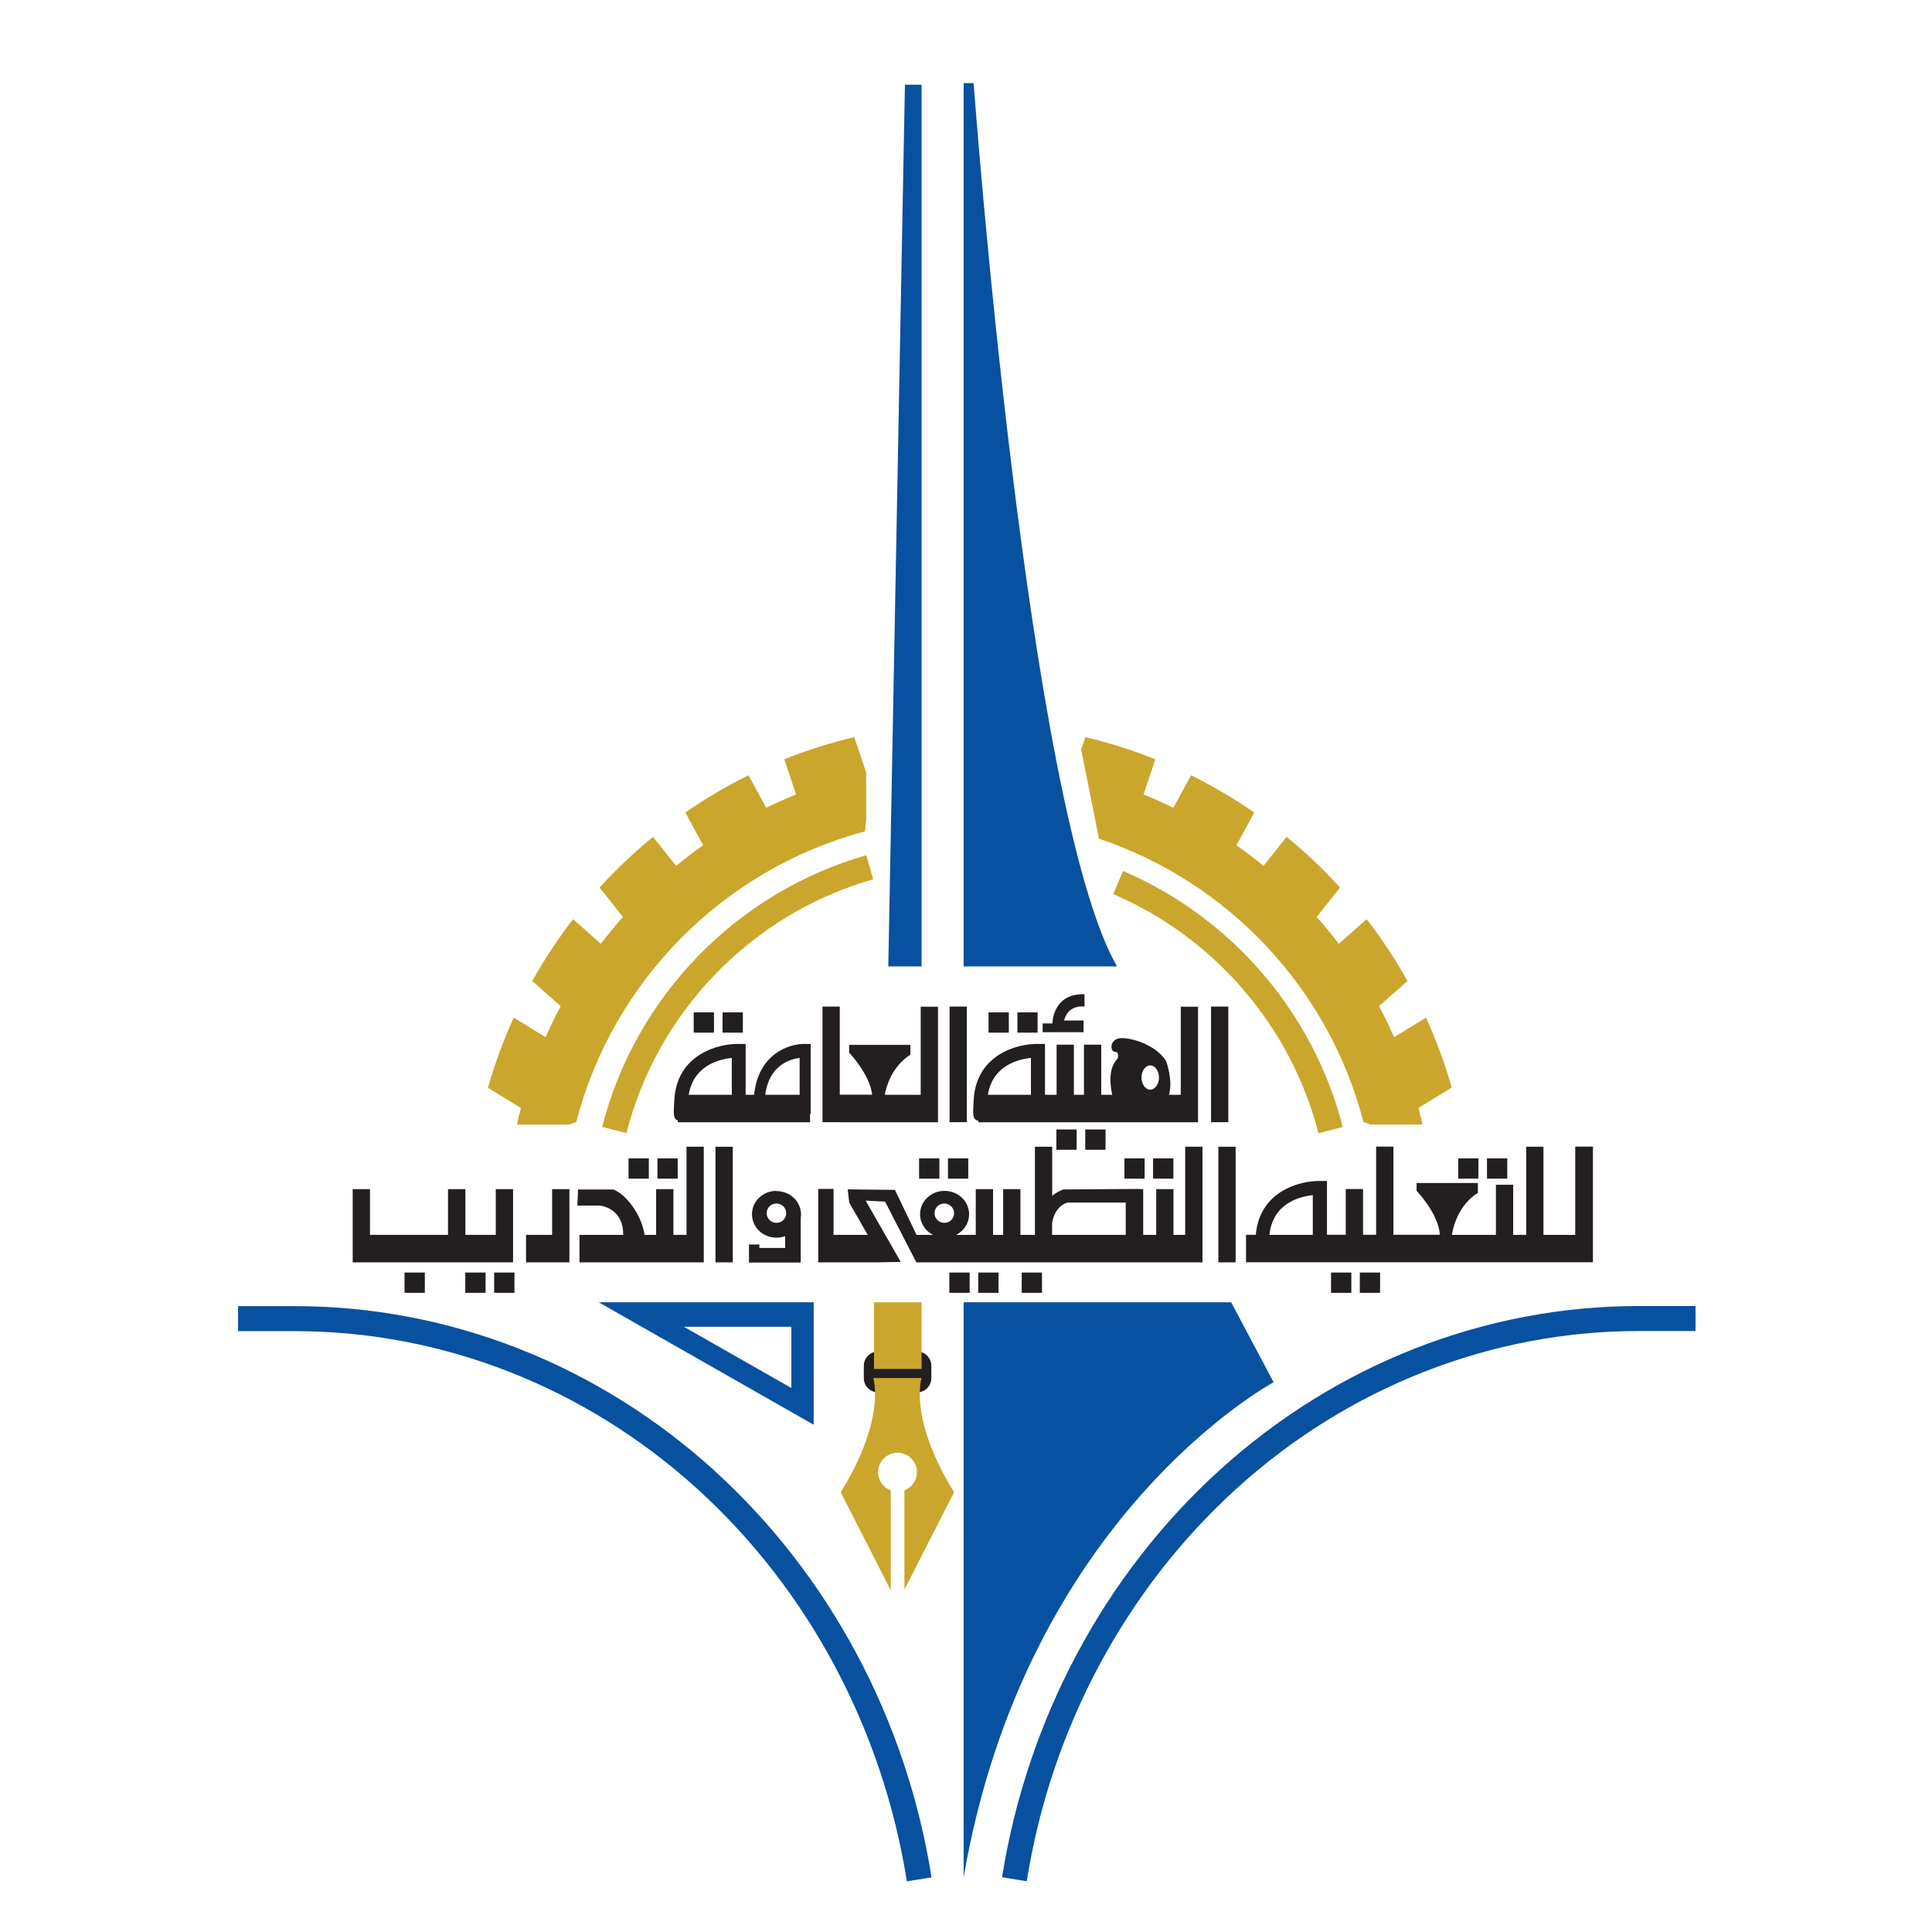 <svg xmlns="http://www.w3.org/2000/svg" viewBox="446 28 170 180" width="200" height="200">
  <defs>
    <style>
      .cls-1 {
        fill: #231f20;
      }

      .cls-2 {
        fill: #0751a0;
      }

      .cls-3 {
        fill: #cba62c;
      }
    </style>
  </defs>
  <path class="cls-2" d="M527.79,202.91c-2.33-14.71-9.53-28.18-20.26-37.92-10.87-9.87-24.73-15.3-39.04-15.3h-5.31v2.33h5.31c13.73,0,27.04,5.22,37.48,14.7,10.34,9.39,17.27,22.37,19.52,36.56l2.3-.37h0Z"/>
  <path class="cls-2" d="M536.66,203.27c2.25-14.19,9.19-27.17,19.52-36.56,10.44-9.48,23.75-14.7,37.48-14.7h5.31v-2.33h-5.31c-14.31,0-28.18,5.43-39.04,15.3-10.73,9.74-17.92,23.21-20.26,37.92l2.3.37h0Z"/>
  <path class="cls-2" d="M530.78,202.9v-53.57h24.92l3.96,7.45s-23.06,12.34-28.88,46.12Z"/>
  <path class="cls-1" d="M526.45,157.72c.73,0,1.32-.59,1.32-1.32v-1.16c0-.73-.59-1.32-1.32-1.32h-3.65c-.73,0-1.32.6-1.32,1.32v1.16c0,.73.59,1.32,1.32,1.32h3.65Z"/>
  <path class="cls-2" d="M545.07,118.04h-14.29V35.74h.93s4.97,67.7,13.36,82.3Z"/>
  <path class="cls-2" d="M523.75,118.04h3.11V35.89h-1.55l-1.55,82.15Z"/>
  <path class="cls-3" d="M521.71,107.68c-12.07,3.45-21.5,13.15-24.61,25.31l2.26.58c2.9-11.36,11.71-20.43,22.99-23.65l-.64-2.24Z"/>
  <path class="cls-3" d="M544.71,111.3c9.44,4.03,16.59,12.36,19.13,22.28l2.26-.58c-2.71-10.62-10.36-19.54-20.47-23.85l-.91,2.14h0Z"/>
  <path class="cls-3" d="M494.69,132.54c3.41-13.18,13.75-23.58,26.89-27.08l.12-1.09v-4.4l-1.11-3.29c-2.24.53-4.42,1.22-6.52,2.06l1.1,3.28c-.94.38-1.87.79-2.78,1.24l-1.65-3.03c-2.05,1.01-4.02,2.17-5.89,3.47l1.66,3.05c-.86.61-1.7,1.25-2.52,1.92l-2.15-2.7c-1.77,1.45-3.44,3.03-4.98,4.72l2.18,2.74c-.72.81-1.4,1.64-2.06,2.5l-2.59-2.29c-1.4,1.82-2.67,3.74-3.8,5.76l2.65,2.34c-.51.94-.97,1.91-1.41,2.89l-2.97-1.82c-.95,2.1-1.76,4.29-2.4,6.54l3.07,1.88c-.13.51-.26,1.03-.37,1.55h4.87l.63-.24h0Z"/>
  <path class="cls-3" d="M576.26,129.35c-.64-2.25-1.44-4.44-2.4-6.54l-2.97,1.82c-.44-.98-.91-1.95-1.41-2.89l2.65-2.34c-1.12-2.02-2.39-3.94-3.8-5.76l-2.6,2.29c-.66-.86-1.34-1.69-2.06-2.5l2.18-2.74c-1.54-1.69-3.2-3.27-4.98-4.72l-2.15,2.7c-.81-.67-1.66-1.31-2.52-1.92l1.66-3.05c-1.87-1.29-3.84-2.45-5.89-3.47l-1.65,3.03c-.91-.44-1.84-.86-2.78-1.24l1.1-3.28c-2.1-.84-4.28-1.53-6.52-2.06l-.39,1.15,1.66,8.31c12.06,4.04,21.42,13.98,24.64,26.39l.63.24h4.87c-.11-.52-.24-1.04-.37-1.55l3.07-1.88h0Z"/>
  <path class="cls-2" d="M496.78,149.33l20.03,11.41v-11.41h-20.03ZM514.73,157.32l-10.02-5.71h10.02v5.71Z"/>
  <path class="cls-3" d="M522.43,149.33h4.43v6.21h-4.43v-6.21Z"/>
  <path class="cls-1" d="M555.44,121.78h-1.61v10.77h1.61v-10.77Z"/>
  <path class="cls-1" d="M531.08,121.78h-1.61v10.77h1.61v-10.77Z"/>
  <path class="cls-1" d="M587.76,134.84v8.21h-2.96v-8.21h-1.61v8.21h-1.21v-4.67h-1.61v4.67h-4.1c.11-.71.57-2.73,2.42-3.92v-.91h-5.71v.72s2.05,2.14,2.17,4.1h-4.33v-8.21h-1.61v8.21h-1.22v-4.26h-1.61v4.26h-1.75v-5.01h-.63c-1.94-.04-5.66.98-6,5.01h-.91v2.56h32.32v-10.77h-1.62ZM563.31,139.35v3.7h-4.04c.31-2.98,2.87-3.58,4.04-3.7Z"/>
  <path class="cls-1" d="M556.12,134.84h-1.61v10.77h1.61v-10.77Z"/>
  <path class="cls-1" d="M551.41,143.05h-1.08v-4.26h-1.61v4.26h-1.21v-4.26h-.36l.02-.02-7.12.05c-.48.19-.76.38-1.02.6v-4.58h-1.61v8.21h-1.35v-4.26h-1.61v4.26h-.94v-4.26h-1.61v4.26h-1.83c.72-.37,1.21-1.09,1.21-1.92,0-1.2-1.02-2.18-2.29-2.18s-2.28.97-2.28,2.18c0,.83.49,1.56,1.21,1.92h-1.54l-2.01-4.19-4.4-.05.14,1.23,1.72,3.01h-3.18v-4.28h-1.43v4.81h0v2.03h4.79s.55,0,.55,0h.18l2.17-.04-3.27-5.71,1.81.09,2.91,5.66h26.66v-10.77h-1.61v8.21h0ZM528.98,140.13c.5,0,.91.4.91.9s-.4.9-.91.9-.91-.4-.91-.9.4-.9.91-.9ZM539.02,143.05v-1.11c.3-1.72,1.47-1.9,1.47-1.9h5.39v3.01h-6.87Z"/>
  <path class="cls-1" d="M509.27,134.84h-1.61v10.77h1.61v-10.77Z"/>
  <path class="cls-1" d="M492.44,143.05h-2.43v2.56h4.04v-6.82h-1.61v4.26Z"/>
  <path class="cls-1" d="M504.96,143.05h-1.22v-4.26h-1.61v4.26h-1.1l.02-.02s-.23-2.04-2.04-3.67c0,0-.41-.36-.86-.54h-3.31v.41l-.05,1.09h2.09s2.18.18,2.18,2.67v.06h-4.07v2.56h11.58v-10.77h-1.61v8.21Z"/>
  <path class="cls-1" d="M519.23,132.56h9.16v-10.77h-1.61v8.21h-3.35c.15-.83.68-2.64,2.39-3.74v-.91h-5.71v.72s1.93,2.02,2.15,3.92h-3.02v-8.21h-1.61v10.77h1.61,0Z"/>
  <path class="cls-1" d="M488.67,145.61h.13v-6.82h-1.61v4.26h-2.83v-4.26h-1.62v4.26h-7.27v-4.26h-1.61v6.82h14.81Z"/>
  <path class="cls-1" d="M511.26,130h-.79v-4.74h-.63c-1.96-.04-5.74,1-6.01,5.14-.09,1.35-.12,1.84.32,1.99v.17h12.32v-.78h.06v-6.52h-.51c-1.51-.04-4.38.94-4.76,4.74h0ZM515.5,126.56v3.44h-3.2c.34-2.75,2.3-3.32,3.2-3.44ZM509.18,126.56v3.44h-4.01c.43-2.75,2.88-3.32,4.01-3.44Z"/>
  <path class="cls-1" d="M532.15,132.42v.14h20.47v-10.77h-1.61v8.21h-1.1c.4-1.31-.25-3.1-.25-3.1-.72-1.27-2.63-2.09-3.99-2.18-1.36-.09-1.27,1.27-.81,1.27s.27.63.27.63c-1,1-.63,2.83-.5,3.38h-1.03v-4.67h-1.61v4.67h-.94v-4.67h-1.61v4.67h-1.08v-4.74h-.63c-1.97-.04-5.74,1-6.01,5.14-.1,1.48-.12,1.92.45,2.02h0ZM548.16,127.26c.45,0,.82.51.82,1.13s-.37,1.13-.82,1.13-.81-.51-.81-1.13.37-1.13.81-1.13ZM537.05,126.56v3.44h-4.01c.43-2.75,2.88-3.32,4.01-3.44Z"/>
  <path class="cls-1" d="M569.58,146.56h-1.89v1.89h1.89v-1.89Z"/>
  <path class="cls-1" d="M566.9,146.56h-1.89v1.89h1.89v-1.89Z"/>
  <path class="cls-1" d="M534.03,146.56h-1.89v1.89h1.89v-1.89Z"/>
  <path class="cls-1" d="M538.08,146.56h-1.89v1.89h1.89v-1.89Z"/>
  <path class="cls-1" d="M531.34,146.56h-1.89v1.89h1.89v-1.89Z"/>
  <path class="cls-1" d="M488.93,146.56h-1.89v1.89h1.89v-1.89Z"/>
  <path class="cls-1" d="M486.24,146.56h-1.89v1.89h1.89v-1.89Z"/>
  <path class="cls-1" d="M510.21,122.32h-1.89v1.89h1.89v-1.89Z"/>
  <path class="cls-1" d="M507.52,122.32h-1.89v1.89h1.89v-1.89Z"/>
  <path class="cls-1" d="M537.67,122.32h-1.88v1.89h1.88v-1.89Z"/>
  <path class="cls-1" d="M534.99,122.32h-1.89v1.89h1.89v-1.89Z"/>
  <path class="cls-1" d="M531.21,135.92h-1.89v1.89h1.89v-1.89Z"/>
  <path class="cls-1" d="M528.52,135.92h-1.89v1.89h1.89v-1.89Z"/>
  <path class="cls-1" d="M550.32,135.92h-1.89v1.89h1.89v-1.89Z"/>
  <path class="cls-1" d="M547.64,135.92h-1.88v1.89h1.88v-1.89Z"/>
  <path class="cls-1" d="M504.14,135.92h-1.89v1.89h1.89v-1.89Z"/>
  <path class="cls-1" d="M501.45,135.92h-1.89v1.89h1.89v-1.89Z"/>
  <path class="cls-1" d="M581.43,135.92h-1.89v1.89h1.89v-1.89Z"/>
  <path class="cls-1" d="M578.74,135.92h-1.88v1.89h1.88v-1.89Z"/>
  <path class="cls-1" d="M544,133.23h-1.89v1.89h1.89v-1.89Z"/>
  <path class="cls-1" d="M541.31,133.23h-1.89v1.89h1.89v-1.89Z"/>
  <path class="cls-1" d="M480.58,146.56h-1.89v1.89h1.89v-1.89Z"/>
  <path class="cls-1" d="M541.95,123.08h-1.81c.36-1.54,1.9-1.3,1.9-1.3v-1.15c-2.99-.09-2.99,2.72-2.99,2.72h-.91v.82h3.81v-1.09h0Z"/>
  <path class="cls-1" d="M513.34,138.95c-1.26,0-2.28.97-2.28,2.18s1.02,2.18,2.28,2.18c.29,0,.56-.05.81-.14v1.1h-2.4v-.32h-.97v1.68h4.82v-4.19h0c.02-.09.03-.19.03-.29,0-1.2-1.02-2.18-2.29-2.18h0ZM513.34,141.93c-.5,0-.91-.4-.91-.9s.4-.9.91-.9.91.4.91.9-.4.9-.91.9Z"/>
  <path class="cls-3" d="M523.99,176.16v-9.3c-.69-.26-1.18-.92-1.18-1.7,0-1,.81-1.81,1.81-1.81s1.81.81,1.81,1.81c0,.77-.48,1.43-1.17,1.69v9.25l4.63-9.07c-4.27-6.91-3.03-10.64-3.03-10.64h-4.5s1.24,3.73-3.03,10.64l4.65,9.12h0Z"/>
  
</svg>